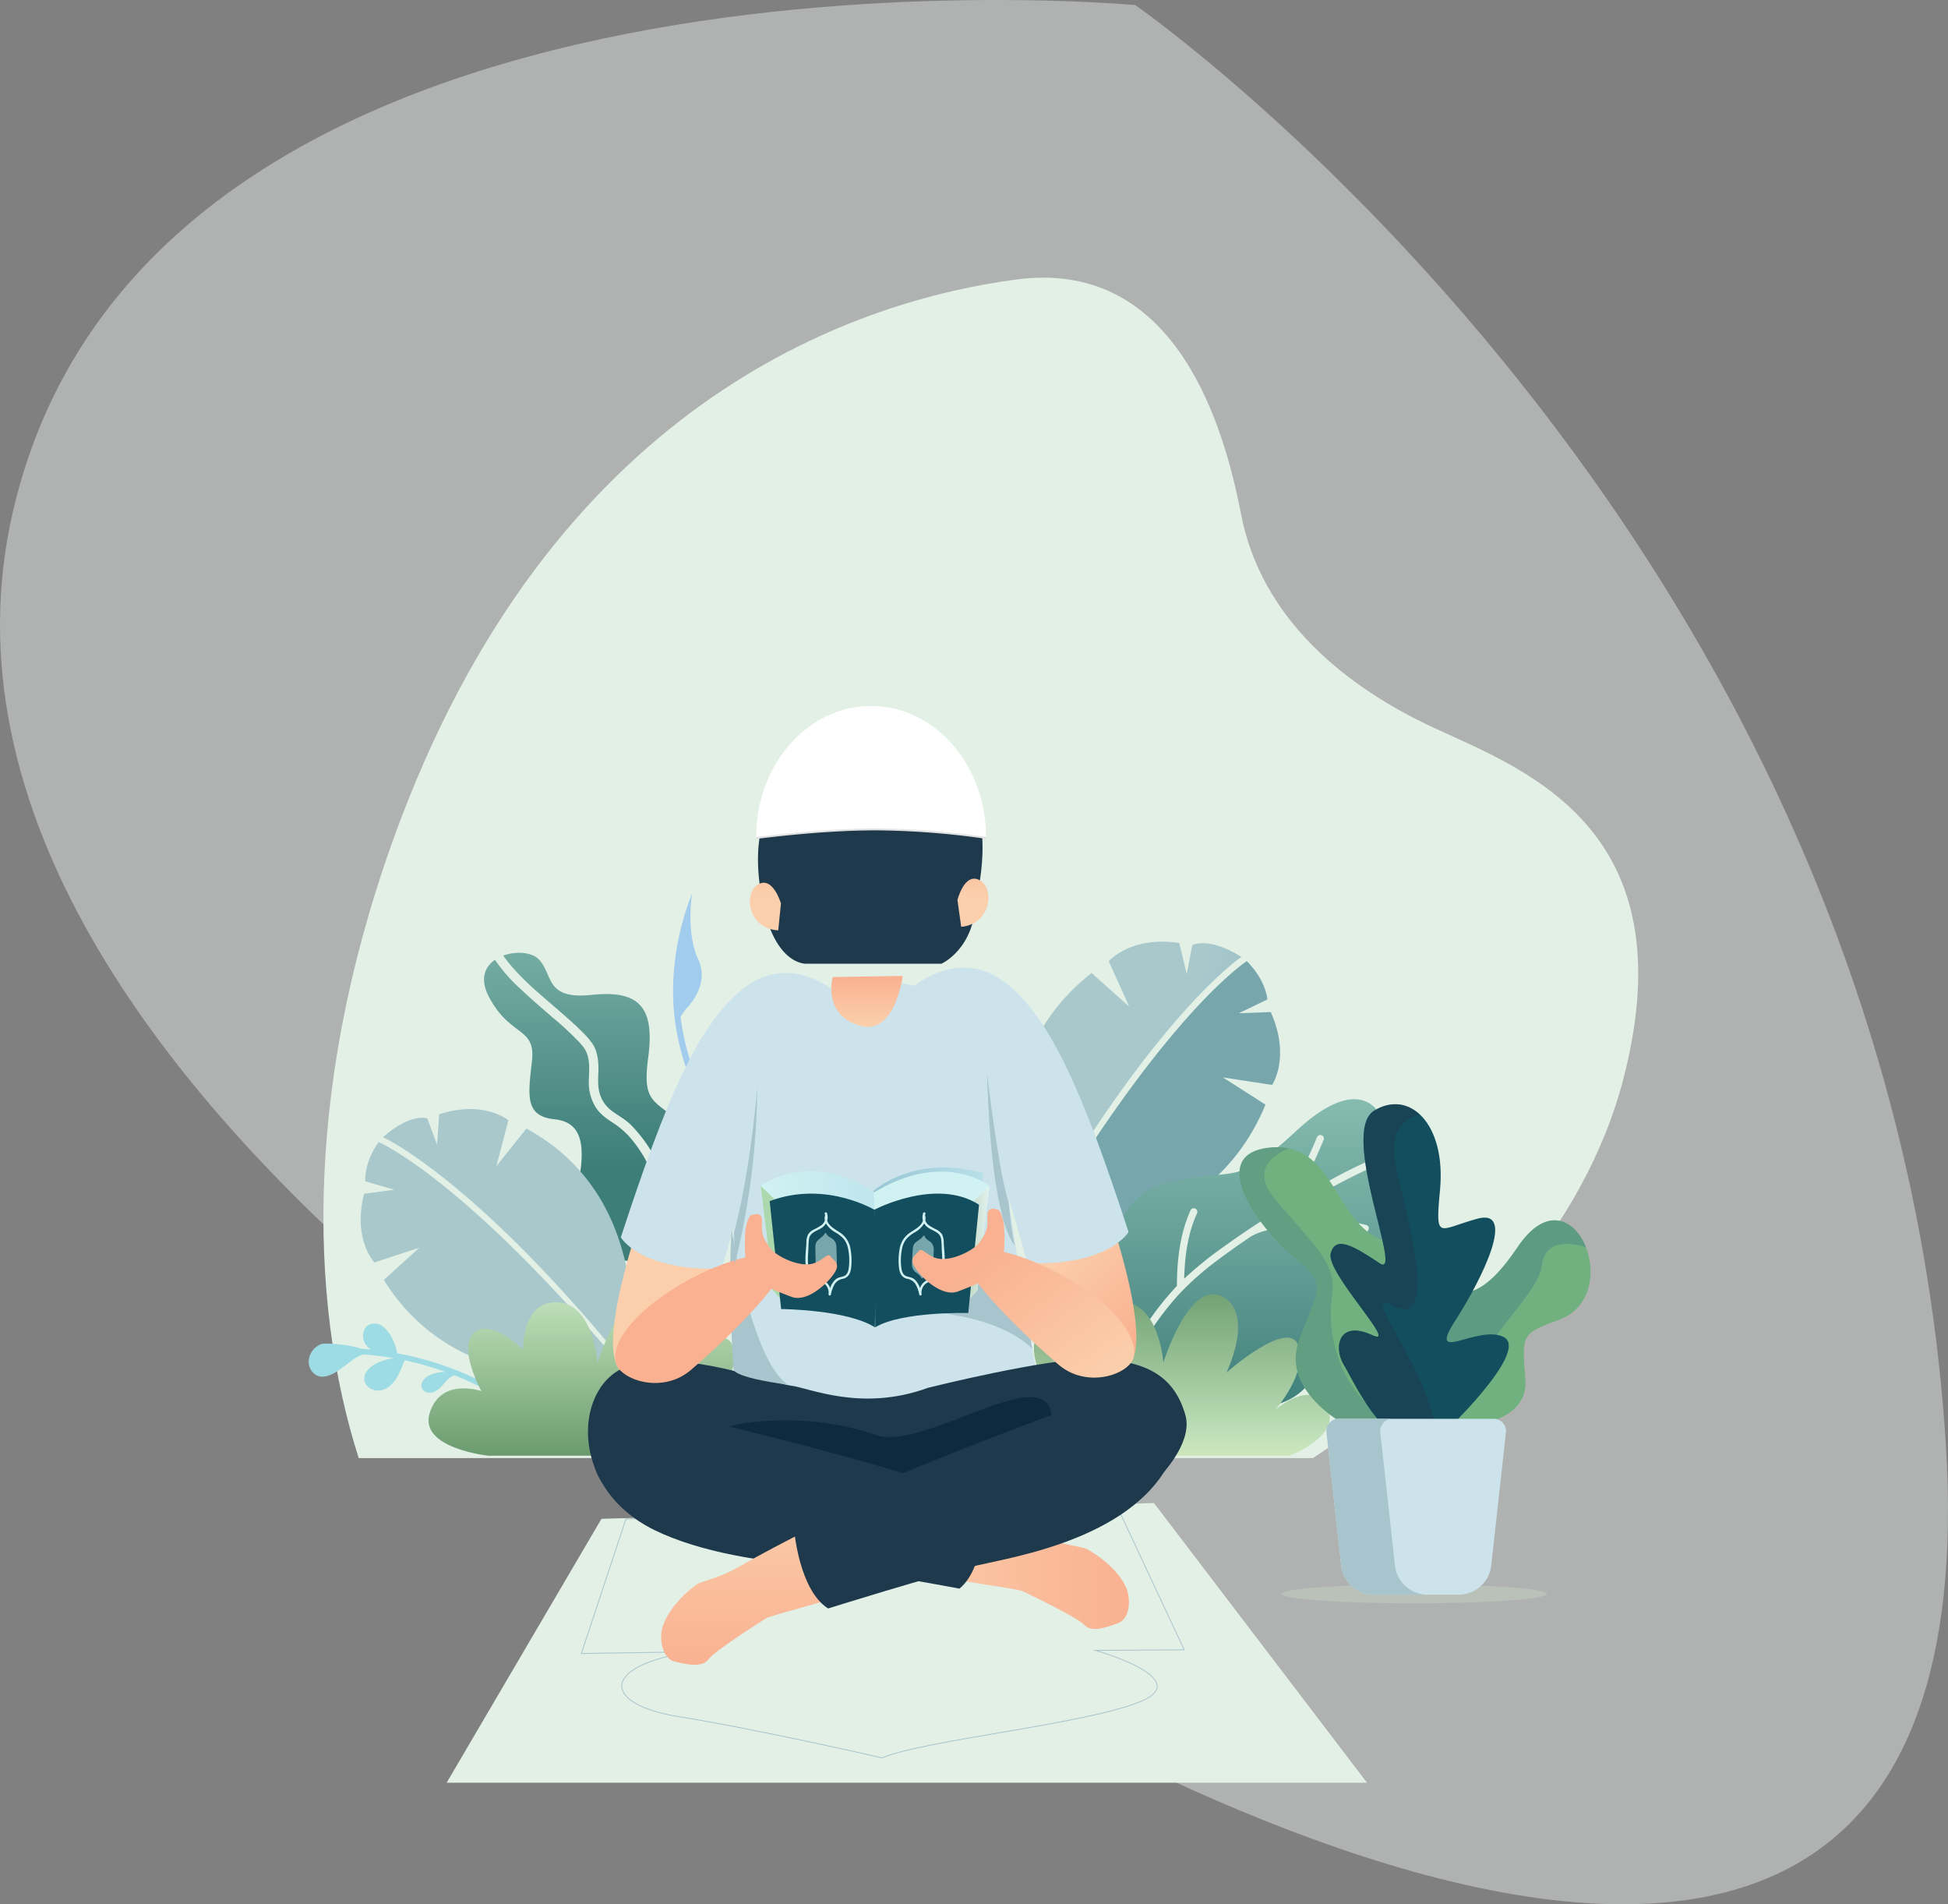 <?xml version="1.0" encoding="UTF-8"?> <svg xmlns="http://www.w3.org/2000/svg" xmlns:xlink="http://www.w3.org/1999/xlink" width="828.77" height="810" viewBox="0 0 828.77 810"><rect x="0" y="0" width="828.77" height="810" fill="#808080" stroke="none"/><defs><linearGradient id="linear-gradient" x1="1" y1="0.5" x2="0" y2="0.5" gradientUnits="objectBoundingBox"><stop offset="0" stop-color="#9ddbe5"></stop><stop offset="1" stop-color="#6cb2c1"></stop></linearGradient><linearGradient id="linear-gradient-2" x1="2.581" y1="-2.757" x2="1.652" y2="-3.041" gradientUnits="objectBoundingBox"><stop offset="0" stop-color="#77a6ad"></stop><stop offset="0.832" stop-color="#a8c8cc"></stop></linearGradient><linearGradient id="linear-gradient-3" x1="11.702" y1="10.957" x2="11.597" y2="11.842" xlink:href="#linear-gradient-2"></linearGradient><linearGradient id="linear-gradient-4" x1="0.5" x2="0.5" y2="1.115" gradientUnits="objectBoundingBox"><stop offset="0.006" stop-color="#8cc0b4"></stop><stop offset="1" stop-color="#3d7e79"></stop></linearGradient><linearGradient id="linear-gradient-5" x1="0.5" y1="-0.25" x2="0.5" y2="1" xlink:href="#linear-gradient-4"></linearGradient><linearGradient id="linear-gradient-6" x1="0.5" y1="1.25" x2="0.5" gradientUnits="objectBoundingBox"><stop offset="0" stop-color="#f1f3bc"></stop><stop offset="0.279" stop-color="#c1e1bb"></stop><stop offset="0.994" stop-color="#6b9c6f"></stop></linearGradient><linearGradient id="linear-gradient-7" x1="12.479" y1="-3.078" x2="15.576" y2="-3.078" gradientUnits="objectBoundingBox"><stop offset="0.14" stop-color="#a2cced"></stop><stop offset="0.352" stop-color="#9ecaec"></stop><stop offset="0.534" stop-color="#94c6ea"></stop><stop offset="0.704" stop-color="#82bfe7"></stop><stop offset="0.868" stop-color="#69b5e3"></stop><stop offset="0.989" stop-color="#52acdf"></stop></linearGradient><linearGradient id="linear-gradient-8" x1="0.049" y1="-0.306" x2="0.049" y2="0.719" xlink:href="#linear-gradient-4"></linearGradient><linearGradient id="linear-gradient-9" x1="0.078" y1="-0.306" x2="0.078" y2="0.64" xlink:href="#linear-gradient-4"></linearGradient><linearGradient id="linear-gradient-10" x1="-1.439" y1="0.5" x2="-2.671" y2="0.5" xlink:href="#linear-gradient"></linearGradient><linearGradient id="linear-gradient-11" x1="-3.711" y1="-4.7" x2="-2.733" y2="-4.499" xlink:href="#linear-gradient-2"></linearGradient><linearGradient id="linear-gradient-12" x1="10.509" y1="21.049" x2="10.779" y2="19.96" xlink:href="#linear-gradient-2"></linearGradient><linearGradient id="linear-gradient-13" x1="0.5" y1="-0.25" x2="0.5" y2="1" xlink:href="#linear-gradient-6"></linearGradient><linearGradient id="linear-gradient-14" x1="24.186" y1="0.068" x2="24.442" y2="0.776" gradientUnits="objectBoundingBox"><stop offset="0.205" stop-color="#fbcfac"></stop><stop offset="1" stop-color="#f9b191"></stop></linearGradient><linearGradient id="linear-gradient-15" x1="0.362" y1="0.207" x2="0.869" y2="0.833" gradientUnits="objectBoundingBox"><stop offset="0" stop-color="#fbcfac"></stop><stop offset="1" stop-color="#f9b191"></stop></linearGradient><linearGradient id="linear-gradient-16" x1="0.5" y1="1.007" x2="0.5" y2="0" xlink:href="#linear-gradient-15"></linearGradient><linearGradient id="linear-gradient-17" x1="0.28" y1="0.439" x2="0.28" y2="-0.563" xlink:href="#linear-gradient-15"></linearGradient><linearGradient id="linear-gradient-18" x1="41.195" y1="0.359" x2="41.195" y2="-0.654" xlink:href="#linear-gradient-15"></linearGradient><linearGradient id="linear-gradient-20" x1="0" y1="0.5" x2="1" y2="0.5" xlink:href="#linear-gradient-15"></linearGradient><linearGradient id="linear-gradient-21" x1="0.5" y1="-0.007" x2="0.5" y2="1" xlink:href="#linear-gradient-15"></linearGradient><linearGradient id="linear-gradient-22" x1="-0.007" y1="0.5" x2="1" y2="0.5" gradientUnits="objectBoundingBox"><stop offset="0" stop-color="#97c6d5"></stop><stop offset="0.304" stop-color="#a2cedb"></stop><stop offset="1" stop-color="#b8e0e8"></stop></linearGradient><linearGradient id="linear-gradient-23" y1="0.5" x2="1" y2="0.5" gradientUnits="objectBoundingBox"><stop offset="0" stop-color="#d1f2f2"></stop><stop offset="1" stop-color="#bee5ed"></stop></linearGradient><linearGradient id="linear-gradient-24" x1="96.415" y1="0.5" x2="97.415" y2="0.5" gradientUnits="objectBoundingBox"><stop offset="0" stop-color="#abd8ac"></stop><stop offset="0.503" stop-color="#c9decf"></stop><stop offset="1" stop-color="#e3f3f1"></stop></linearGradient><linearGradient id="linear-gradient-25" x1="0" y1="0.5" x2="1" y2="0.5" xlink:href="#linear-gradient-24"></linearGradient><linearGradient id="linear-gradient-26" x1="12.251" y1="0.756" x2="11.596" y2="0.232" xlink:href="#linear-gradient-15"></linearGradient><linearGradient id="linear-gradient-27" x1="0.89" y1="0.921" x2="0.294" y2="0.288" xlink:href="#linear-gradient-15"></linearGradient></defs><g id="Quran-memorization" transform="translate(0 0)"><g id="Group_901" data-name="Group 901" transform="translate(0 0)"><path id="Path_69" data-name="Path 69" d="M1289.757,163.159S871.248,124.071,812.3,378.484s372.917,474.338,372.917,474.338,474.337,312.064,449.371-78.016S1289.757,163.159,1289.757,163.159Z" transform="translate(-806.77 -161)" fill="#ecf1ee" opacity="0.44"></path></g><g id="Group_900" data-name="Group 900" transform="translate(131.328 118.107)"><path id="Path_2047" data-name="Path 2047" d="M454.95,502.11c63.889-42.245,115.68-96.864,132.34-162.263,26.7-104.822-41.184-130.163-79.922-147.93s-74.471-46.978-83.006-91.4S393.411-7.768,328.779.776,135.508,49.3,66.921,230.239c-41.244,108.8-39.57,204.394-17.933,271.871Z" transform="translate(-27.703 0)" fill="#e2f0e6"></path><g id="Group_740" data-name="Group 740" transform="translate(0 182.196)"><g id="Group_733" data-name="Group 733" transform="translate(0 79.806)"><g id="Group_729" data-name="Group 729" transform="translate(291.717 20.435)"><path id="Path_2048" data-name="Path 2048" d="M440.547,345.77a7.726,7.726,0,0,0-4.588-5.413c-1.616-.638-11.175.14-15.607,1.794q-1.9.13-3.788.316a7.541,7.541,0,0,0,2.149-2.057c1.686-2.467,1.17-6.493-1.567-7.692a5.315,5.315,0,0,0-5.07.773,11.922,11.922,0,0,0-3.341,4.137,16.635,16.635,0,0,0-2.146,6.24q-5,.91-9.9,2.23a122.779,122.779,0,0,0-18.655,6.689,87.883,87.883,0,0,0-16.181,9.154c-5.254,3.887-9.914,8.727-12.528,14.8-.531,1.235,1.288,2.312,1.824,1.066,4.7-10.92,15.692-17.4,25.979-22.281q3.625-1.719,7.369-3.19a9.616,9.616,0,0,1,3.547,2.785c1.233,1.388,2.449,2.908,4.161,3.627s4.091.262,4.778-1.464c.74-1.861-.874-3.863-2.65-4.788a14.917,14.917,0,0,0-6.453-1.433,120.665,120.665,0,0,1,15.715-4.465l.092.089a43.213,43.213,0,0,0,3.3,7.131,9.286,9.286,0,0,0,6.222,4.413c2.6.338,5.526-1.317,5.947-3.907.517-3.169-2.589-5.736-5.558-6.963a25.232,25.232,0,0,0-5.683-1.6q3.19-.555,6.4-.938,2.653-.315,5.314-.512c2.691.846,5.193,2.935,7.666,4.819,2.68,2.042,5.627,3.958,8.526,3.757S441.335,349.5,440.547,345.77Z" transform="translate(-232.11 -190.677)" fill="url(#linear-gradient)"></path><g id="Group_727" data-name="Group 727" transform="translate(7.555)"><g id="Group_726" data-name="Group 726"><path id="Path_2049" data-name="Path 2049" d="M270.655,349.039s-26.27-71.267,27.359-113.28l16.034,14.311-8.707-19.293s9.125-10.868,30-7.791l3.185,13.214,2.346-12.31s6.9-3.779,20.872,5.018C361.746,228.906,324.348,253.862,270.655,349.039Z" transform="translate(-264.222 -222.436)" fill="url(#linear-gradient-2)"></path><path id="Path_2050" data-name="Path 2050" d="M270.787,347.409s73.329,5.466,99.334-57.5l-18.1-11.585,20.926,3.185s8.007-11.716-.581-30.99l-13.584.492,12.143-5.867s-.452-7.965-8.749-16.277C362.174,228.865,327.407,250.81,270.787,347.409Z" transform="translate(-262.325 -220.579)" fill="url(#linear-gradient-3)"></path></g></g><g id="Group_728" data-name="Group 728" transform="translate(45.391 67.019)"><path id="Path_2051" data-name="Path 2051" d="M376.956,287.62c-27.625,25.5-24.083,14.875-56.666,22.667s-26.208,75.791-26.208,75.791a18.359,18.359,0,0,0,4.567,6.059c1.114-1.482,2.221-2.971,3.213-4.536,3.959-6.243,7.7-12.618,11.909-18.7a124.085,124.085,0,0,1,12.074-15.037c.037-10.916,1.29-22.292,5.874-32.306a1.544,1.544,0,0,1,2.093-.549,1.576,1.576,0,0,1,.549,2.094c-3.912,8.547-5.174,18.253-5.412,27.647a162.668,162.668,0,0,1,17.48-14.048c9.141-6.6,18.635-12.7,28.323-18.472a1.632,1.632,0,0,1,.021-.556,69.554,69.554,0,0,1,4.564-13.044c1.972-4.645,4.115-9.217,6.06-13.874a1.57,1.57,0,0,1,1.883-1.069,1.539,1.539,0,0,1,1.068,1.882c-1.977,4.735-4.141,9.388-6.157,14.106a81.875,81.875,0,0,0-3.907,10.47q5.135-3,10.327-5.9a213.047,213.047,0,0,1,26.542-12.863c.026-1.374.052-2.955.052-4.806C415.2,279.119,404.581,262.12,376.956,287.62Z" transform="translate(-293.577 -274.434)" fill="url(#linear-gradient-4)"></path><path id="Path_2052" data-name="Path 2052" d="M419.9,307.24c-5.745-5.743-6.484-6.869-6.475-12.455q-1.549.619-3.079,1.271a262.465,262.465,0,0,0-27.318,14.032Q373.816,315.36,364.8,321c.442-.116.887-.227,1.331-.33,12.574-2.931,26.171-1.708,38.6,1.382,1.913.477,1.1,3.427-.813,2.952A100.5,100.5,0,0,0,394,323.065a82.246,82.246,0,0,0-18.934-.687c-15.017,1.331-18.026,3.988-19.154,4.4q-6.968,4.665-13.689,9.681A123.6,123.6,0,0,0,325,351.562a132.425,132.425,0,0,0-12.948,16.981c-1.976,3.01-3.882,6.066-5.774,9.128-1.768,2.86-3.466,5.764-5.457,8.477-.477.651-.962,1.3-1.446,1.945,8.687,5.765,24.088,8.117,48.984,11.23,34,4.249,39.666-20.542,40.375-36.834s17.708-18.416,32.583-27.625S427.7,315.031,419.9,307.24Z" transform="translate(-291.901 -268.554)" fill="url(#linear-gradient-5)"></path></g><path id="Path_2053" data-name="Path 2053" d="M298.554,362.333s-.61-20.743,14.642-20.134,17.083,25.625,17.083,25.625,10.981-35.385,25.014-28.064,1.83,32.334,1.83,32.334,26.234-23.183,30.506-11.591-9.762,27.453-9.762,27.453,15.253-13.421,21.963-1.219-15.862,20.742-15.862,20.742H283.912s-29.895-3.05-25.014-18.3,21.963-9.151,21.963-9.151-10.372-18.913-3.051-25.014S298.554,362.333,298.554,362.333Z" transform="translate(-258.36 -188.83)" fill="url(#linear-gradient-6)"></path></g><g id="Group_732" data-name="Group 732"><path id="Path_2054" data-name="Path 2054" d="M180.4,320.505a57.52,57.52,0,0,1-4.971-5.023,100.053,100.053,0,0,1-10.417-13.906,103.519,103.519,0,0,1-10.641-22.589,100.284,100.284,0,0,1-4.985-30.243,112.681,112.681,0,0,1,6.264-37.23q.845-2.482,1.789-4.93c.106-.276-2.693,16.571,2.6,27.821,5.421,11.529-5.305,21.36-5.305,21.36l-2.131,3.1a97.286,97.286,0,0,0,3.239,16.021,100.328,100.328,0,0,0,10,22.892,101.549,101.549,0,0,0,10.5,14.589c1.228,1.415,2.494,2.792,3.81,4.11.4.4.8.79,1.205,1.174.062.059.126.117.188.177l0,0,.24.217.082.073a1.473,1.473,0,0,1,.318,1.92A1.272,1.272,0,0,1,180.4,320.505Z" transform="translate(5.636 -206.581)" fill="url(#linear-gradient-7)"></path><g id="Group_730" data-name="Group 730" transform="translate(74.613 25.164)"><path id="Path_2055" data-name="Path 2055" d="M95.969,230.8a108.912,108.912,0,0,0,12.109,12.13c4.377,3.9,8.883,7.659,13.258,11.565,1.927,1.722,3.833,3.474,5.644,5.319a34.729,34.729,0,0,1,4.346,5.013c2.134,3.245,2.592,7.588,2.49,11.372-.092,3.434-.419,6.8.663,10.119a14.1,14.1,0,0,0,5.54,7.393c2.542,1.832,5.317,3.323,7.562,5.542a60.761,60.761,0,0,1,12.71,19.127c3.006,6.875,5.2,14.071,8.068,21,.728,1.757,1.48,3.511,2.238,5.266,5.474-10.752,13.774-31.5,2.922-42.109-15.05-14.706-21.4-10.253-18.507-32.017s-4.261-28.589-24.115-26.507-16.158-8.4-22.411-15.071c-2.9-3.092-9.641-3.663-15.133-1.652C94.16,228.5,95.047,229.668,95.969,230.8Z" transform="translate(-85.163 -226.105)" fill="url(#linear-gradient-8)"></path><path id="Path_2056" data-name="Path 2056" d="M164.144,334.064c-2.552-6.869-4.811-13.928-8.335-20.383a54.8,54.8,0,0,0-6.54-9.511,35.168,35.168,0,0,0-7.638-6.545c-2.647-1.731-5.232-3.573-7-6.258a19.742,19.742,0,0,1-3.061-10.427c-.053-3.568.523-7.164-.257-10.694a11.459,11.459,0,0,0-1.877-4.489q-.481-.63-1-1.232-.24-.284-.486-.562c-.064-.073-.33-.37-.344-.388a134.67,134.67,0,0,0-11.574-10.751c-4.55-3.936-9.142-7.83-13.5-11.982a70.06,70.06,0,0,1-10.855-12.38l-.031-.049c-4.3,2.963-6.53,8.147-2.659,15.6,9.017,17.359,20.026,12.8,18.4,27.359s-3.209,23.565,9.552,24.877,13.567,12.59,9.189,32.239S148.193,366.7,168.619,350.8c0,0,.575-.9,1.472-2.477C168.015,343.579,165.923,338.855,164.144,334.064Z" transform="translate(-86.998 -225.438)" fill="url(#linear-gradient-9)"></path></g><path id="Path_2057" data-name="Path 2057" d="M110.932,377.619a111.772,111.772,0,0,0-12.785-6.682,135.211,135.211,0,0,0-20.554-7.37q-5.4-1.454-10.91-2.458a18.346,18.346,0,0,0-2.364-6.874,13.15,13.15,0,0,0-3.681-4.56,5.855,5.855,0,0,0-5.587-.851c-3.016,1.32-3.584,5.756-1.727,8.474a8.293,8.293,0,0,0,2.368,2.266q-2.084-.2-4.173-.347c-4.884-1.822-15.416-2.681-17.2-1.977a8.515,8.515,0,0,0-5.055,5.965c-.867,4.106,2.016,7.62,5.21,7.842s6.442-1.889,9.395-4.139c2.726-2.076,5.482-4.378,8.447-5.31q2.933.218,5.854.563,3.54.421,7.058,1.035a27.886,27.886,0,0,0-6.263,1.759c-3.27,1.352-6.692,4.179-6.124,7.672.465,2.854,3.686,4.677,6.553,4.3s5.269-2.445,6.856-4.86a47.693,47.693,0,0,0,3.635-7.858l.1-.1A132.745,132.745,0,0,1,87.3,369.035a16.424,16.424,0,0,0-7.111,1.578c-1.957,1.021-3.735,3.226-2.919,5.277.757,1.9,3.379,2.406,5.265,1.614s3.225-2.467,4.583-4a10.611,10.611,0,0,1,3.908-3.069q4.12,1.62,8.12,3.515a113.36,113.36,0,0,1,10.463,5.559A16.44,16.44,0,0,1,110.932,377.619Z" transform="translate(-29.109 -165.599)" fill="url(#linear-gradient-10)"></path><g id="Group_731" data-name="Group 731" transform="translate(22.122 91.629)"><path id="Path_2058" data-name="Path 2058" d="M158.353,388.133s13.388-71.168-43.7-102.154l-12.8,16,5.123-19.52s-10.3-8.77-29.441-2.565l-.9,12.928-4.158-11.2s-7.088-2.458-18.826,8.029C53.655,289.648,92.773,307.176,158.353,388.133Z" transform="translate(-44.139 -277.672)" fill="url(#linear-gradient-11)"></path><path id="Path_2059" data-name="Path 2059" d="M158.613,385.519S90.544,402.293,56.1,347.222L71.286,333.46l-19.167,6.314s-9.387-9.744-4.372-29.227L60.6,308.856l-12.348-3.59s-.838-7.561,5.643-16.691C53.891,288.575,90.057,303.69,158.613,385.519Z" transform="translate(-46.272 -274.523)" fill="url(#linear-gradient-12)"></path></g><path id="Path_2060" data-name="Path 2060" d="M108.861,362.333s-.61-20.743,14.642-20.134,17.083,25.625,17.083,25.625,10.981-35.385,25.014-28.064,1.83,32.334,1.83,32.334,26.234-23.183,30.5-11.591-9.761,27.453-9.761,27.453,15.253-13.421,21.963-1.219-15.862,20.742-15.862,20.742H94.219s-29.895-3.05-25.014-18.3,21.963-9.151,21.963-9.151S80.8,361.113,88.118,355.012,108.861,362.333,108.861,362.333Z" transform="translate(-17.681 -168.395)" fill="url(#linear-gradient-13)"></path></g></g><path id="Path_2061" data-name="Path 2061" d="M140.513,414.409,375.58,407.7l90.643,118.968H74.646Z" transform="translate(-15.953 -68.674)" fill="#e2f0e6"></path><path id="Path_2062" data-name="Path 2062" d="M139.472,414.441l208.373-6.593L377,470.087l-37.775.236s42.408,11.935,19.467,21.65-92.2,16.423-110.2,24.075c0,0-53.429-12.248-86.49-17.528s-33.529-21.876,5.6-27.578l-47.1.709Z" transform="translate(-4.496 -68.63)" fill="none" stroke="#a8c4cc" stroke-miterlimit="10" stroke-width="0.346"></path><path id="Path_2063" data-name="Path 2063" d="M178.184,188.539l1.383.731.184-.949Z" transform="translate(12.519 -132.05)" fill="#e2e2e2"></path><path id="Path_2064" data-name="Path 2064" d="M254.385,188.537l-1.5.815-.026-1.037Z" transform="translate(33.371 -132.052)" fill="#e2e2e2"></path><g id="Group_739" data-name="Group 739" transform="translate(118.808 17.216)"><path id="Path_2065" data-name="Path 2065" d="M145.745,306.639s-23.794,64.669-10.981,74.431,38.435-17.083,43.316-67.11Z" transform="translate(-120.309 -115.085)" fill="url(#linear-gradient-14)"></path><path id="Path_2066" data-name="Path 2066" d="M226.6,242.108s-19.523-18.3-39.657-3.66-34.47,48.808-53.382,106.767c0,0,8.236,14.488,43.012,13.269,0,0,15.4-56.434,23.335-70.466S205.854,241.5,226.6,242.108Z" transform="translate(-119.563 -136.425)" fill="#cce3eb"></path><path id="Path_2067" data-name="Path 2067" d="M299.515,304.863s23.793,64.67,10.981,74.432-38.436-17.083-43.316-67.11Z" transform="translate(-80.96 -115.598)" fill="url(#linear-gradient-15)"></path><path id="Path_2068" data-name="Path 2068" d="M228.957,240.333s19.523-18.3,39.655-3.66S303.083,285.48,322,343.438c0,0-8.236,14.49-43.012,13.271,0,0-15.4-56.434-23.335-70.466S249.7,239.723,228.957,240.333Z" transform="translate(-92.003 -136.938)" fill="#cce3eb"></path><path id="Path_2069" data-name="Path 2069" d="M216.629,237.7s-35.995,3.662-42.706,41.487,0,122.018-3.66,128.73c0,0,16.472,26.234,65.89,21.353s64.061-24.4,64.061-24.4-.785-4.588-2-11.836c-4.185-25-13.47-81.626-13.255-90.66.61-25.623-6.711-62.84-45.757-66.5Z" transform="translate(-108.959 -135.529)" fill="#cce3eb"></path><path id="Path_2070" data-name="Path 2070" d="M203.656,234.2s-4.576,15.558,10.981,20.591,18.76-21.049,18.76-21.049Z" transform="translate(-99.493 -136.144)" fill="url(#linear-gradient-16)"></path><g id="Group_734" data-name="Group 734" transform="translate(68.896)"><path id="Path_2071" data-name="Path 2071" d="M271.5,223.59s9.761-35.385-6.711-51.248-44.536-18.913-61.619-7.321S175.109,188.2,179.99,219.929s19.523,30.5,19.523,30.5h57.349S270.893,244.332,271.5,223.59Z" transform="translate(-175.381 -158.02)" fill="#1e394c"></path><path id="Path_2072" data-name="Path 2072" d="M244.671,210.717s2.972-11.957,9.448-8.422,4.939,18.668-7.853,19.831Z" transform="translate(-156.359 -145.418)" fill="url(#linear-gradient-17)"></path><path id="Path_2073" data-name="Path 2073" d="M189.368,211.784s-3.434-11.832-9.767-8.048-4.211,18.845,8.616,19.511Z" transform="translate(-176.153 -145.029)" fill="url(#linear-gradient-18)"></path><path id="Path_2074" data-name="Path 2074" d="M202.638,168.757c-1.183.833-16.016,11.9-19.219,39.808s6.406,43.012,17.846,48.96,28.826,9.152,44.383.915,22.422-19.217,22.422-31.571,0-34.318-9.609-48.5S230.549,149.081,202.638,168.757Z" transform="translate(-174.234 -157.638)" fill="url(#linear-gradient-16)"></path></g><path id="Path_2075" data-name="Path 2075" d="M267.409,372.413s50.984-12.746,70.339-12.274,33.988,5.193,39.181,24.077-33.045,52.872-74.587,60.425-114.241,6.61-151.535-11.8-33.989-62.786-10.386-69.867,60.426,7.553,68.451,8.5S239.085,382.8,267.409,372.413Z" transform="translate(-122.7 -99.633)" fill="#1e394c"></path><path id="Path_2076" data-name="Path 2076" d="M263.24,411.222a51.032,51.032,0,0,0-2.2-7.159c27.479-7.3,61.58-23.741,50.849-21.665,0-27.643-54,13.675-74.725,6.451-46.775-16.312-107.758,2.052-78.99,24.141,1.2,7.15,14.769,9.586,20.894,9.574,9.549-.019,18.523,7.094,28.015,6.042,10.856-1.2,21.222,9.592,31.81,7.093C248.571,433.415,264.856,421.049,263.24,411.222Z" transform="translate(-114.594 -95.984)" fill="#0e2a3e"></path><g id="Group_735" data-name="Group 735" transform="translate(2.635 282.371)"><path id="Path_2077" data-name="Path 2077" d="M234.794,402.385s40.114,14.249,55.01,20.785c10.55,4.63,17.266,4.342,20.058,5.9,7.241,4.052,13.148,9.8,15.955,15.3s2,14.2-3.006,16.026-11.185,4.1-14.344.787-22.705-12.653-26.291-14.376-48.963-6.144-65.335-14.638S220.888,399.128,234.794,402.385Z" transform="translate(-99.891 -369.881)" fill="url(#linear-gradient-20)"></path><path id="Path_2078" data-name="Path 2078" d="M165.489,379.97s114.87,26.858,125.063,37.624c0,0,1.1,25.982-10.381,35.338,0,0-45.562-8.547-65.018-10.682-16.444-1.8-69.562-3.7-88.4-36.772C116.259,387.067,149.577,370.193,165.489,379.97Z" transform="translate(-124.744 -377.1)" fill="#1e394c"></path></g><path id="Path_2079" data-name="Path 2079" d="M233.151,407.38S195,426.277,180.988,434.53c-9.928,5.845-16.632,6.356-19.217,8.236-6.711,4.881-11.9,11.287-14.032,17.083s-.305,14.338,4.88,15.557,11.592,2.745,14.338-.915S188,459.239,191.359,457.1s47.891-11.9,63.144-22.268S246.573,402.5,233.151,407.38Z" transform="translate(-115.719 -86.183)" fill="url(#linear-gradient-21)"></path><path id="Path_2080" data-name="Path 2080" d="M310.465,376.734S199.581,417,190.734,428.9c0,0,1.984,25.929,14.49,33.861,0,0,44.232-13.88,63.3-18.3,16.115-3.738,68.635-11.907,83.43-46.976C360.188,377.955,325.108,365.142,310.465,376.734Z" transform="translate(-103.045 -96.107)" fill="#1e394c"></path><path id="Path_2081" data-name="Path 2081" d="M225.856,348.8s38.086-1.1,56.03,16.112c-4.028-24.9-6.957-36.62-6.957-36.62S230.983,330.491,225.856,348.8Z" transform="translate(-92.898 -108.829)" fill="#a8c4cc"></path><path id="Path_2082" data-name="Path 2082" d="M170.315,317.5s8.057,54.931,23.8,65.918c-24.169-3.3-23.071-6.593-23.071-6.593S168.484,339.1,170.315,317.5Z" transform="translate(-109.134 -111.949)" fill="#a8c4cc"></path><path id="Path_2083" data-name="Path 2083" d="M217.005,306.882s17.387-15.9,46.672-7.46c0,0-6.354,39.871-6.135,48.731,0,0-33.306-1.4-39,13.524Z" transform="translate(-95.455 -117.884)" fill="url(#linear-gradient-22)"></path><g id="Group_738" data-name="Group 738" transform="translate(73.505 180.624)"><g id="Group_736" data-name="Group 736"><path id="Path_2084" data-name="Path 2084" d="M229.252,308.166l-.865,10.343-39.256,35.1s-4.387-4.7-4.387-5.015c0-4.085-5.015-44.194-5.015-44.194S201.9,288.106,229.252,308.166Z" transform="translate(-179.729 -298.159)" fill="url(#linear-gradient-23)"></path><path id="Path_2085" data-name="Path 2085" d="M189.131,312.094l4.461,36.13-4.461,3.989s-4.387-4.7-4.387-5.015c0-4.085-5.015-44.194-5.015-44.194Z" transform="translate(-179.729 -296.759)" fill="url(#linear-gradient-24)"></path><path id="Path_2086" data-name="Path 2086" d="M228.083,312.916s-21.262-13.233-45.4-4.143l4.881,45.909s27.759.152,39.889,7.755Z" transform="translate(-178.874 -296.013)" fill="#134e5e"></path><path id="Path_2087" data-name="Path 2087" d="M194.777,335.126a7.017,7.017,0,0,0,4.4,5.578c1.427.5,2.864.735,3.922,1.911a4.931,4.931,0,0,1,1.231,3.936.5.5,0,0,0,.983.2A14.915,14.915,0,0,1,206.8,342.5a4.987,4.987,0,0,1,3.617-2.454c2.562-.568,3.389-2.763,3.568-5.172a27.787,27.787,0,0,0-.4-8.052,10.219,10.219,0,0,0-4.447-6.5c-1.882-1.258-4.792-2.744-5.373-5.1a5.265,5.265,0,0,0-.113-3.138.5.5,0,0,0-.945.335,4.633,4.633,0,0,1,.171.652.492.492,0,0,0-.093.2,4.423,4.423,0,0,0-.04,1.9,4.226,4.226,0,0,1-1.391,2.011,24.562,24.562,0,0,1-3.449,1.959,5.983,5.983,0,0,0-2.256,1.984,7.825,7.825,0,0,0-.745,3.778C194.719,328.227,194.139,331.826,194.777,335.126Zm.822-1.356a37.365,37.365,0,0,1,.1-5.263c.1-1.8.068-3.663.329-5.447.4-2.775,3.369-3.359,5.376-4.686a5.81,5.81,0,0,0,1.811-1.89,10.835,10.835,0,0,0,3.859,3.706,14.051,14.051,0,0,1,3.8,2.993,9.7,9.7,0,0,1,1.721,3.825,24.206,24.206,0,0,1,.3,8.611c-.2,1.371-.7,2.8-2.115,3.306-1.262.447-2.423.472-3.484,1.388a8.26,8.26,0,0,0-2.274,3.678,5.919,5.919,0,0,0-3.65-3.644c-1.518-.534-3.012-.8-4.106-2.084A7.889,7.889,0,0,1,195.6,333.771Z" transform="translate(-175.466 -294.231)" fill="#d1f2f2"></path><path id="Path_2088" data-name="Path 2088" d="M202.152,318.542a.173.173,0,0,0-.2.073,10.176,10.176,0,0,1-1.279,1.542,20.154,20.154,0,0,0-2.142,1.877c-.931,1.181-.766,2.635-.745,4.045q.031,2.069.081,4.136c.006.309,0,.33,0,.571a4.706,4.706,0,0,0,.237,1.482,4,4,0,0,0,1.526,2.06c.473.324.991.571,1.447.923a5.612,5.612,0,0,1,1.31,1.5.365.365,0,0,0,.423-.04,10.521,10.521,0,0,1,1.227-1.529,22.119,22.119,0,0,0,2.146-1.936c.914-1.195.729-2.645.69-4.055q-.06-2.067-.138-4.135c-.012-.308-.009-.329-.01-.571a4.653,4.653,0,0,0-.255-1.478,4.008,4.008,0,0,0-1.553-2.038c-.478-.318-1-.558-1.462-.9a4.915,4.915,0,0,1-1.177-1.445A.153.153,0,0,0,202.152,318.542Z" transform="translate(-174.518 -292.272)" fill="#77a6ad"></path></g><g id="Group_737" data-name="Group 737" transform="translate(48.045 0.205)"><path id="Path_2089" data-name="Path 2089" d="M217.005,307.289l.606,11.175,39.256,35.1s4.389-4.7,4.389-5.015c0-4.085,5.015-44.194,5.015-44.194S246.976,288.985,217.005,307.289Z" transform="translate(-217.005 -298.318)" fill="#d1f2f2"></path><path id="Path_2090" data-name="Path 2090" d="M248.932,312.094l-4.461,36.13,4.461,3.989s4.389-4.7,4.389-5.015c0-4.085,5.015-44.194,5.015-44.194Z" transform="translate(-209.07 -296.964)" fill="url(#linear-gradient-25)"></path><path id="Path_2091" data-name="Path 2091" d="M217.242,312.435s26.234-13.88,44.536-2.136L257.2,356.361s-28.216-.762-39.583,6.078Z" transform="translate(-216.937 -296.22)" fill="#134e5e"></path><path id="Path_2092" data-name="Path 2092" d="M244.453,324.9a7.811,7.811,0,0,0-.746-3.778,5.97,5.97,0,0,0-2.254-1.984A24.489,24.489,0,0,1,238,317.179a4.237,4.237,0,0,1-1.392-2.011,4.441,4.441,0,0,0-.039-1.9.509.509,0,0,0-.093-.2,4.469,4.469,0,0,1,.171-.652.5.5,0,0,0-.945-.335,5.255,5.255,0,0,0-.113,3.138c-.581,2.359-3.492,3.845-5.375,5.1a10.228,10.228,0,0,0-4.447,6.5,27.785,27.785,0,0,0-.4,8.052c.178,2.409,1.005,4.6,3.566,5.172a4.989,4.989,0,0,1,3.618,2.454,14.955,14.955,0,0,1,1.491,4.247.5.5,0,0,0,.983-.2,4.931,4.931,0,0,1,1.231-3.936c1.058-1.177,2.5-1.41,3.922-1.911a7.019,7.019,0,0,0,4.4-5.578C245.214,331.826,244.634,328.227,244.453,324.9Zm-2.372,13.366c-1.1,1.286-2.589,1.551-4.108,2.084a5.92,5.92,0,0,0-3.649,3.644,8.262,8.262,0,0,0-2.275-3.678c-1.059-.916-2.221-.941-3.483-1.388-1.418-.5-1.911-1.935-2.115-3.306a24.235,24.235,0,0,1,.3-8.611,9.719,9.719,0,0,1,1.722-3.825,14.064,14.064,0,0,1,3.8-2.993,10.825,10.825,0,0,0,3.859-3.706,5.81,5.81,0,0,0,1.811,1.89c2.007,1.328,4.974,1.911,5.377,4.686.259,1.784.231,3.648.329,5.447a37.364,37.364,0,0,1,.1,5.263A7.878,7.878,0,0,1,242.082,338.265Z" transform="translate(-214.622 -294.436)" fill="#d1f2f2"></path></g><path id="Path_2093" data-name="Path 2093" d="M234.806,319.4a.171.171,0,0,0-.2.059,10.284,10.284,0,0,1-1.387,1.445,20.019,20.019,0,0,0-2.274,1.717c-1.013,1.11-.954,2.573-1.035,3.98q-.12,2.065-.219,4.131c-.015.308-.022.329-.041.57a4.676,4.676,0,0,0,.129,1.5,4,4,0,0,0,1.373,2.164c.449.358.947.642,1.378,1.026a5.6,5.6,0,0,1,1.2,1.592.168.168,0,0,0,.256.059.171.171,0,0,0,.169-.07,10.657,10.657,0,0,1,1.334-1.436,22.122,22.122,0,0,0,2.281-1.776c1-1.124.919-2.584.981-3.993q.091-2.067.161-4.133c.012-.309.017-.33.032-.571a4.66,4.66,0,0,0-.148-1.493,4,4,0,0,0-1.4-2.146c-.454-.352-.956-.628-1.392-1.005a4.933,4.933,0,0,1-1.069-1.526A.154.154,0,0,0,234.806,319.4Z" transform="translate(-165.311 -292.025)" fill="#77a6ad"></path></g><path id="Path_2094" data-name="Path 2094" d="M187.1,330.768a72.259,72.259,0,0,1,0-11.333,15.534,15.534,0,0,1,2.011-6.4s5.024-2.464,5.024,1.971-.5,6.406,3.517,11.826c2.089,2.818,9.547,6.9,15.576,6.9s8.543-5.42,10.05-3.449,4.523,2.957,1.508,7.391-11.557,12.319-18.09,9.855-8.542-3.449-8.542-3.449-10.109,13.729-34.169,34.491c-12.562,10.841-30.991,3.871-32.158-3.449C129.311,359.346,162.065,336.631,187.1,330.768Z" transform="translate(-120.103 -113.436)" fill="url(#linear-gradient-26)"></path><path id="Path_2095" data-name="Path 2095" d="M268.761,328.993a72.441,72.441,0,0,0,0-11.333,15.534,15.534,0,0,0-2.011-6.4s-5.024-2.464-5.024,1.971.5,6.406-3.517,11.826c-2.091,2.818-9.547,6.9-15.576,6.9s-8.543-5.42-10.05-3.449-4.523,2.957-1.508,7.391,11.558,12.318,18.09,9.855,8.541-3.449,8.541-3.449,10.109,13.729,34.169,34.491c12.562,10.841,30.991,3.871,32.158-3.449C326.545,357.571,293.792,334.856,268.761,328.993Z" transform="translate(-91.763 -113.949)" fill="url(#linear-gradient-27)"></path></g><path id="Path_2096" data-name="Path 2096" d="M178.2,188.093q-.019.769-.019,1.545c.13.17,25.706-3.56,50.892-3.605a342.974,342.974,0,0,1,46.881,3.605q0-.619-.012-1.236-21.012-2.66-42.656-3.889C217.548,184.792,198.491,186.228,178.2,188.093Z" transform="translate(12.178 -133.15)" fill="#e2e2e2"></path><path id="Path_2097" data-name="Path 2097" d="M178.2,200.375c0-30.768,21.888-55.712,48.887-55.712s48.887,24.944,48.887,55.712a342.974,342.974,0,0,0-46.881-3.605C203.9,196.816,178.329,200.546,178.2,200.375Z" transform="translate(12.183 -144.663)" fill="#fff"></path></g><path id="Path_2098" data-name="Path 2098" d="M180.339,269.194s-2.564,34.058-9.888,61.89l.366,13.183A318.81,318.81,0,0,0,180.339,269.194Z" transform="translate(10.499 75.173)" fill="#a8c4cc"></path><path id="Path_2099" data-name="Path 2099" d="M254.553,264.648s5.127,43.213,9.155,54.565c1.1,12.452,2.564,18.311,2.564,18.311S256.383,329.468,254.553,264.648Z" transform="translate(34.06 73.914)" fill="#a8c4cc"></path><g id="Group_746" data-name="Group 746" transform="translate(354.99 302.577)"><ellipse id="Ellipse_228" data-name="Ellipse 228" cx="56.396" cy="4.028" rx="56.396" ry="4.028" transform="translate(59.038 253.246)" fill="#c8d6c4" opacity="0.43"></ellipse><g id="Group_745" data-name="Group 745" transform="translate(41 49)"><g id="Group_741" data-name="Group 741" transform="translate(0 18.271)"><path id="Path_2100" data-name="Path 2100" d="M354.322,370.415s-29.583-14.674-21.536-36.92,13.017-23.194-2.366-35.736-37.631-44.021-9.467-46.387S347.7,286.4,371.125,291.6,407.335,394.79,354.322,370.415Z" transform="translate(-307.451 -251.264)" fill="#71b180"></path><path id="Path_2101" data-name="Path 2101" d="M377.606,372.618c-5.681,2.635-13.321,2.377-23.284-2.2,0,0-29.583-14.674-21.536-36.92s13.017-23.194-2.366-35.736-37.631-44.021-9.467-46.387a25.868,25.868,0,0,1,7.508.4c-7.925,3.293-15.811,9.824-5.62,21.91,16.967,20.125,26.043,27.228,24.07,40.25C344.986,326.63,346.081,355.459,377.606,372.618Z" transform="translate(-307.451 -251.263)" fill="#33648a" opacity="0.25"></path></g><g id="Group_742" data-name="Group 742" transform="translate(69.006 49.368)"><path id="Path_2102" data-name="Path 2102" d="M389.027,362.734s26.034-.947,24.614-19.644-2.143-19.429,14.2-25.323c28.874-10.413,6.015-65.87-17.513-31-16.33,24.2-23.43,18.756-34.08,20.649S342.4,371.017,389.027,362.734Z" transform="translate(-360.99 -275.391)" fill="#71b180"></path><path id="Path_2103" data-name="Path 2103" d="M374.926,307.413c10.65-1.893,17.749,3.55,34.08-20.649,12.315-18.251,24.432-11.743,29.058.088-6.928-2.122-17.452-3.4-18.762,7.878-1.7,14.629-35.923,38.646-35.224,68.5-.455.049-.893.081-1.334.115-4.979-13.131-11.551-30.163-17.176-44.674C368.577,312.417,372.169,307.9,374.926,307.413Z" transform="translate(-359.667 -275.39)" fill="#33648a" opacity="0.29"></path></g><g id="Group_743" data-name="Group 743" transform="translate(38.721)"><path id="Path_2104" data-name="Path 2104" d="M389.781,372.971s32.3-31.595,21.3-36.92-32.661,12.071-20.59-6.745,26.125-48.122,9.44-43.507-17.894,9.685-15.83-12.228c2.671-28.345-13.134-42.955-28.044-33.725s12.779,71.71,2.485,64.965-18.815-12.425-20.946-4.26,29.474,40.223,17.751,34.79c-14.556-6.745-16.685,5.324-12.07,12.779S367.062,399.952,389.781,372.971Z" transform="translate(-337.493 -237.088)" fill="#134e5e"></path><path id="Path_2105" data-name="Path 2105" d="M343.276,348.116c-4.614-7.455-2.485-19.524,12.07-12.779,11.724,5.433-19.88-26.626-17.751-34.79s10.65-2.485,20.946,4.26-17.4-55.736-2.485-64.965c6.933-4.292,14.037-3.374,19.411,1.629-7.718,1.888-13.9,8.1-9.614,24.86,9.075,35.514,14.6,65.109-1.973,56.428-15.611-8.178,18.131,29.507,18.474,56.665C362.982,390.494,347.379,354.742,343.276,348.116Z" transform="translate(-337.493 -237.083)" fill="#1e394c" opacity="0.48"></path></g><g id="Group_744" data-name="Group 744" transform="translate(36.997 133.817)"><path id="Path_2106" data-name="Path 2106" d="M412.536,346.683l-6.251,56.606A13.967,13.967,0,0,1,392.4,415.721H356.32a13.966,13.966,0,0,1-13.88-12.433l-6.252-56.606a5.2,5.2,0,0,1,5.17-5.772h66.009A5.2,5.2,0,0,1,412.536,346.683Z" transform="translate(-336.155 -340.911)" fill="#cce3eb"></path><path id="Path_2107" data-name="Path 2107" d="M341.357,340.911h22.887a5.2,5.2,0,0,0-5.17,5.772l6.252,56.606a13.965,13.965,0,0,0,13.88,12.431H356.32a13.965,13.965,0,0,1-13.88-12.431l-6.252-56.606A5.2,5.2,0,0,1,341.357,340.911Z" transform="translate(-336.155 -340.911)" fill="#a8c4cc"></path></g></g></g></g></g></svg> 